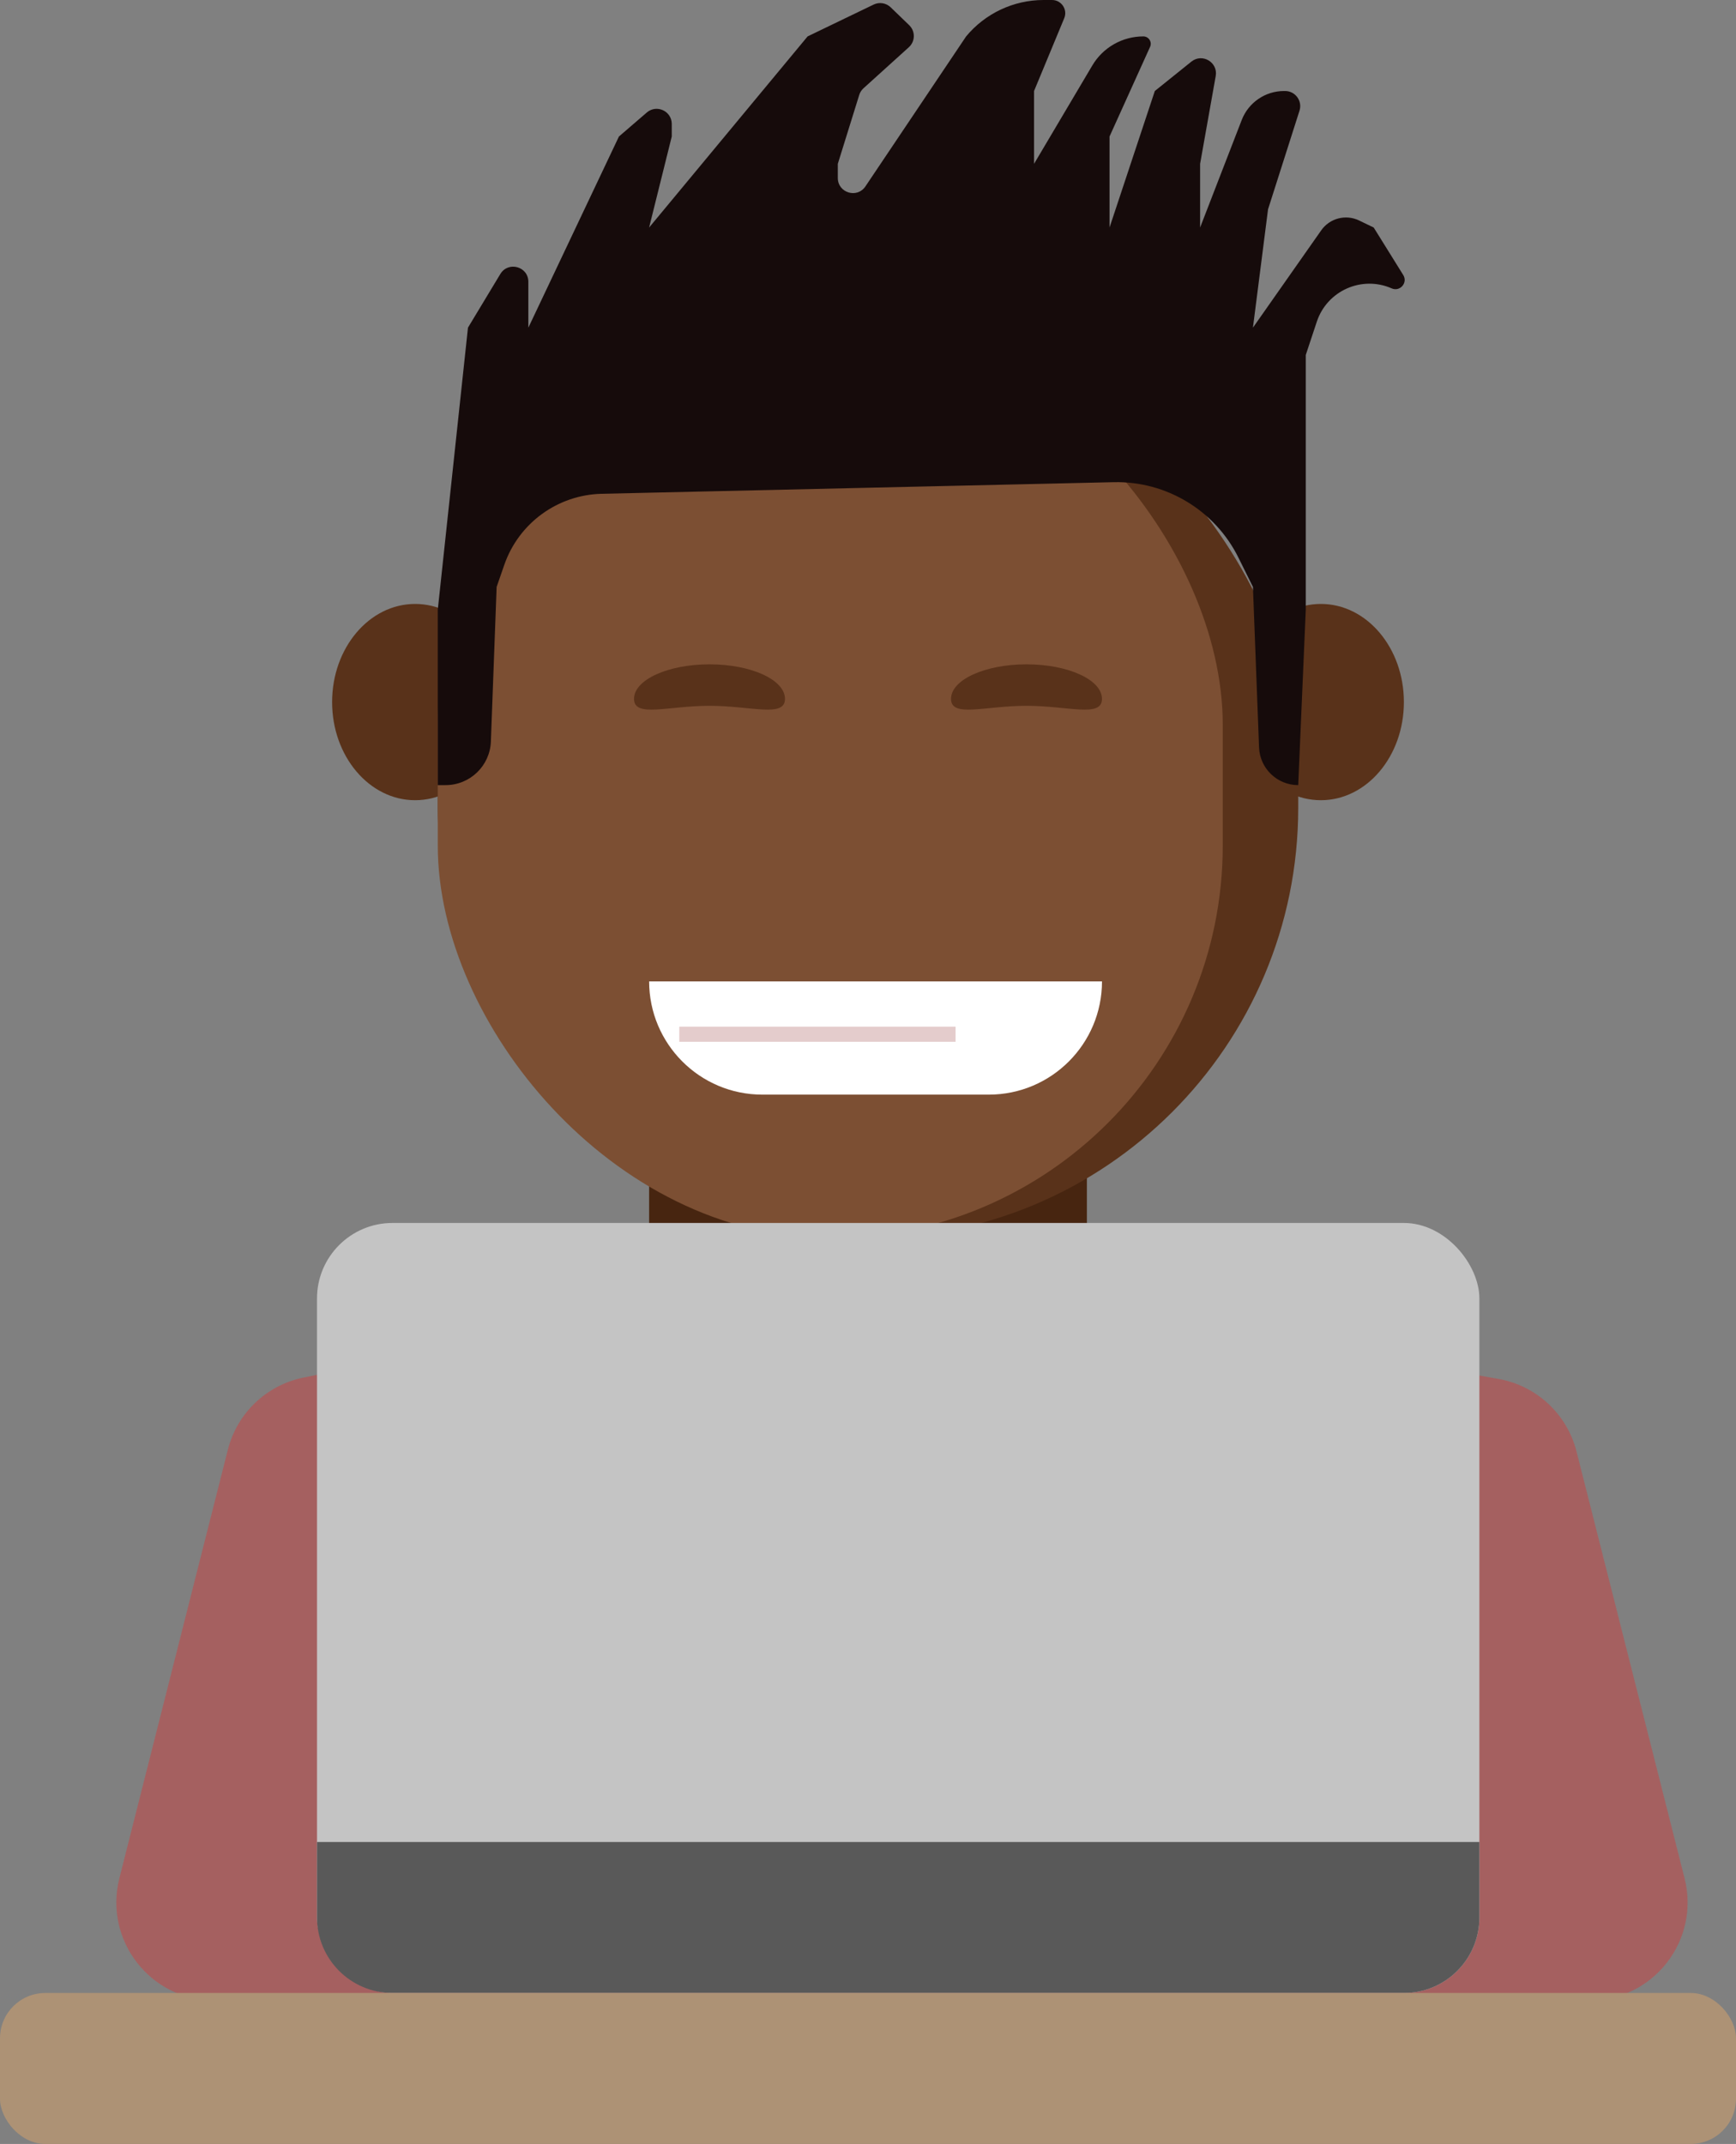 <svg width="115" height="142" viewBox="0 0 115 142" fill="none" xmlns="http://www.w3.org/2000/svg">
<rect x="0" y="0" width="115" height="142" fill="#808080" stroke="none"/>
<rect x="43" y="77" width="29" height="10" fill="#472510"/>
<path d="M57.586 92.235L57.5 92.266L57.414 92.235L43.124 86.985L43.211 86.5H71.789L71.876 86.985L57.586 92.235Z" fill="#472510" stroke="#472510" stroke-width="0.5"/>
<ellipse cx="27.5" cy="46.5" rx="5.5" ry="6.5" fill="#59321A"/>
<ellipse cx="87.5" cy="46.5" rx="5.5" ry="6.5" fill="#59321A"/>
<rect x="29" y="22" width="57" height="60" rx="28.5" fill="#59321A"/>
<rect x="30.5" y="23.5" width="49" height="57" rx="24.5" fill="#7C4F33" stroke="#7C4F33" stroke-width="3"/>
<path d="M73 46.289C73 47.553 70.761 46.747 68 46.747C65.239 46.747 63 47.553 63 46.289C63 45.025 65.239 44 68 44C70.761 44 73 45.025 73 46.289Z" fill="#59321A"/>
<path d="M52 46.289C52 47.553 49.761 46.747 47 46.747C44.239 46.747 42 47.553 42 46.289C42 45.025 44.239 44 47 44C49.761 44 52 45.025 52 46.289Z" fill="#59321A"/>
<path d="M31 21.701L29 40.388V52H29.52C31.133 52 32.458 50.724 32.518 49.112L32.899 38.874L33.407 37.41C34.365 34.648 36.939 32.772 39.862 32.705L73.773 31.936C77.267 31.857 80.491 33.807 82.042 36.94L83 38.874L83.405 49.502C83.458 50.897 84.604 52 86 52L86.5 40.388V28.332V23.51L87.231 21.307C87.912 19.254 90.21 18.231 92.191 19.1C92.742 19.341 93.275 18.727 92.957 18.216L91 15.07L90.03 14.602C89.148 14.177 88.087 14.453 87.524 15.255L83 21.701L84 13.865L86.084 7.332C86.29 6.687 85.808 6.028 85.131 6.028H85.056C83.817 6.028 82.705 6.79 82.258 7.945L79.5 15.07V10.851L80.534 5.035C80.695 4.126 79.643 3.502 78.922 4.081L76.5 6.028L73.5 15.07V9.042L76.186 3.105C76.333 2.78 76.096 2.411 75.739 2.411C74.351 2.411 73.066 3.143 72.359 4.337L68.5 10.851V6.028L70.499 1.208C70.738 0.633 70.315 0 69.692 0H69.133C67.148 0 65.267 0.884 64 2.411L57.33 12.345C56.78 13.165 55.5 12.775 55.5 11.787V10.851L56.919 6.289C56.972 6.118 57.07 5.965 57.203 5.845L60.206 3.129C60.635 2.741 60.646 2.07 60.229 1.668L59.001 0.483C58.7 0.193 58.25 0.121 57.873 0.303L53.5 2.411L50.5 6.028L43 15.07L44.5 9.042V8.209C44.5 7.354 43.496 6.893 42.847 7.451L41 9.042L35 21.701V18.664C35 17.651 33.667 17.28 33.144 18.148L31 21.701Z" fill="#160B0B"/>
<path d="M43.002 65H73.001V65C73.001 69.142 69.643 72.5 65.501 72.5H50.502C46.36 72.5 43.002 69.142 43.002 65V65Z" fill="white"/>
<line x1="45" y1="68.5" x2="63.302" y2="68.5" stroke="#E4CCCC"/>
<path d="M57.5 92.5L43 87L20.176 91.737C17.927 92.204 16.142 93.913 15.579 96.139L8.392 124.527C7.432 128.319 10.297 132 14.208 132H105.292C109.203 132 112.068 128.319 111.108 124.527L103.951 96.258C103.372 93.971 101.506 92.235 99.183 91.823L72 87L57.5 92.5Z" fill="#A56060" stroke="#A56060"/>
<rect x="21" y="81" width="77" height="51" rx="5" fill="#C4C4C4"/>
<path d="M21 122H98V127C98 129.761 95.761 132 93 132H26C23.239 132 21 129.761 21 127V122Z" fill="#595959"/>
<rect y="132" width="115" height="10" rx="3" fill="#AD9275"/>
</svg>
